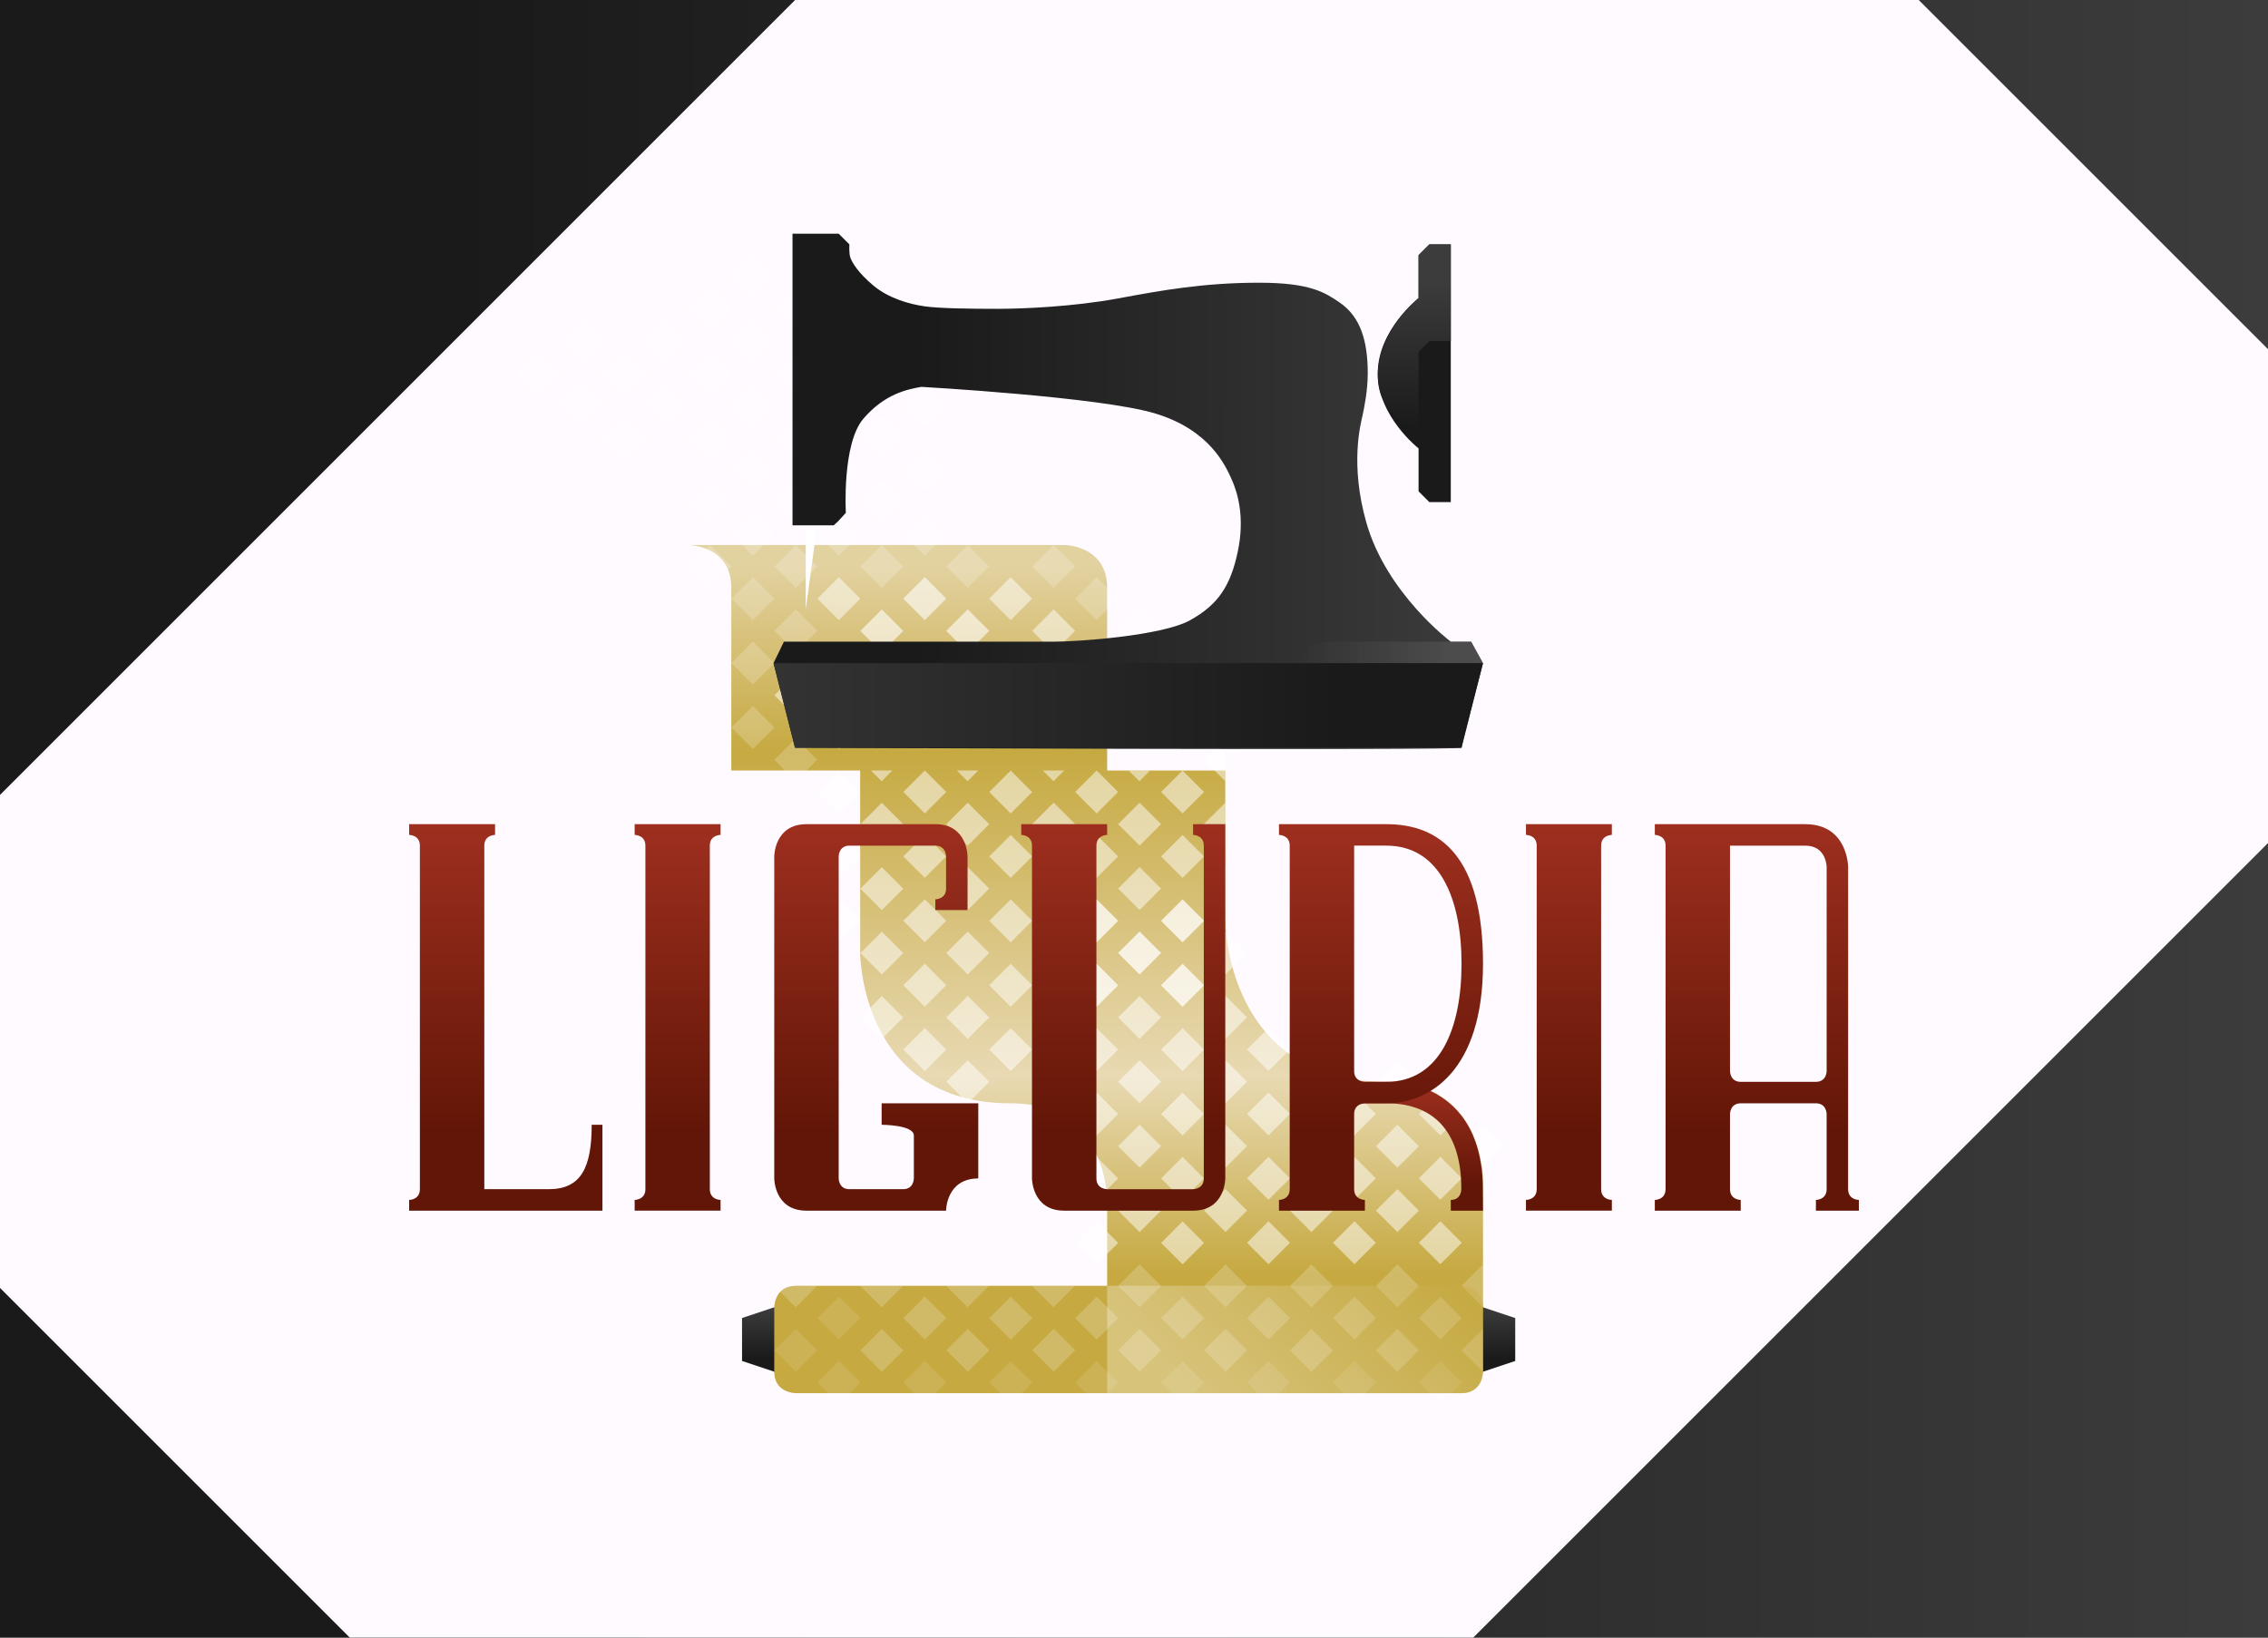 <?xml version="1.0" encoding="utf-8"?>
<!-- Generator: Adobe Illustrator 16.0.0, SVG Export Plug-In . SVG Version: 6.00 Build 0)  -->
<!DOCTYPE svg PUBLIC "-//W3C//DTD SVG 1.1//EN" "http://www.w3.org/Graphics/SVG/1.1/DTD/svg11.dtd">
<svg version="1.1" id="Layer_1" xmlns="http://www.w3.org/2000/svg" xmlns:xlink="http://www.w3.org/1999/xlink" x="0px" y="0px"
	 width="900px" height="650px" viewBox="0 0 900 650" enable-background="new 0 0 900 650" xml:space="preserve">
<rect x="0" y="0" width="900" height="650" fill="#808080" stroke="none"/>
<linearGradient id="SVGID_1_" gradientUnits="userSpaceOnUse" x1="0" y1="325" x2="900" y2="325">
	<stop  offset="0.2" style="stop-color:#1A1A1A"/>
	<stop  offset="1" style="stop-color:#3C3C3C"/>
</linearGradient>
<rect fill="url(#SVGID_1_)" width="900" height="650"/>
<rect x="0" y="0" transform="matrix(-0.707 0.707 -0.707 -0.707 998.008 236.612)" fill="#FFFAFF" width="900.001" height="650"/>
<g>
	<linearGradient id="SVGID_2_" gradientUnits="userSpaceOnUse" x1="430.825" y1="513.969" x2="430.825" y2="224.744">
		<stop  offset="0.03" style="stop-color:#C6A941"/>
		<stop  offset="0.3" style="stop-color:#C6A941;stop-opacity:0.4"/>
		<stop  offset="0.681" style="stop-color:#C6A941;stop-opacity:0.915"/>
		<stop  offset="0.744" style="stop-color:#C6A941"/>
		<stop  offset="0.964" style="stop-color:#C6A941;stop-opacity:0.571"/>
		<stop  offset="1" style="stop-color:#C6A941;stop-opacity:0.5"/>
	</linearGradient>
	<path fill="url(#SVGID_2_)" d="M273.153,216.335c0,0,17.045,0,17.045,17.045s0,72.443,0,72.443h51.137v72.444
		c0,0,0,59.659,59.659,59.659c38.353,0,38.353,38.353,38.353,38.353v68.182h149.148v-76.705c0,0,0-38.353-38.353-38.353
		c-63.921,0-63.921-63.92-63.921-63.92v-59.66h-46.875c0,0,0-55.398,0-72.443s-17.046-17.045-17.046-17.045H273.153z"/>
	<g opacity="0.5">
		
			<rect x="446.104" y="423.378" transform="matrix(-0.707 0.707 -0.707 -0.707 1075.469 413.298)" fill="#FFFFFF" width="12.053" height="12.053"/>
		
			<rect x="446.105" y="397.809" transform="matrix(-0.707 0.707 -0.707 -0.707 1057.39 369.685)" fill="#FFFFFF" width="12.053" height="12.053"/>
		
			<rect x="480.195" y="423.378" transform="matrix(-0.707 0.707 -0.707 -0.707 1133.664 389.19)" fill="#FFFFFF" width="12.053" height="12.053"/>
		
			<rect x="480.195" y="397.809" transform="matrix(-0.707 0.707 -0.707 -0.707 1115.587 345.58)" fill="#FFFFFF" width="12.053" height="12.053"/>
		
			<rect x="463.149" y="410.593" transform="matrix(-0.707 0.707 -0.707 -0.707 1095.528 379.457)" fill="#FFFFFF" width="12.054" height="12.053"/>
		
			<rect x="463.149" y="436.161" transform="matrix(-0.707 0.707 -0.707 -0.707 1113.607 423.105)" fill="#FFFFFF" width="12.054" height="12.053"/>
		
			<rect x="463.149" y="385.024" transform="matrix(-0.707 0.707 -0.707 -0.707 1077.451 335.844)" fill="#FFFFFF" width="12.053" height="12.054"/>
		
			<rect x="497.241" y="436.162" transform="matrix(-0.707 0.707 -0.707 -0.707 1171.803 398.96)" fill="#FFFFFF" width="12.053" height="12.053"/>
		
			<rect x="497.241" y="410.593" transform="matrix(-0.707 0.707 -0.707 -0.707 1153.723 355.313)" fill="#FFFFFF" width="12.053" height="12.053"/>
		
			<rect x="531.332" y="436.162" transform="matrix(-0.707 0.707 -0.707 -0.707 1229.998 374.853)" fill="#FFFFFF" width="12.053" height="12.053"/>
		
			<rect x="565.423" y="436.162" transform="matrix(-0.707 0.707 -0.707 -0.707 1288.194 350.745)" fill="#FFFFFF" width="12.053" height="12.053"/>
		
			<rect x="514.286" y="423.377" transform="matrix(-0.707 0.707 -0.707 -0.707 1191.863 365.122)" fill="#FFFFFF" width="12.054" height="12.053"/>
		
			<rect x="548.376" y="423.377" transform="matrix(-0.707 0.707 -0.707 -0.707 1250.06 341.016)" fill="#FFFFFF" width="12.054" height="12.053"/>
		
			<rect x="514.286" y="448.946" transform="matrix(-0.707 0.707 -0.707 -0.707 1209.943 408.77)" fill="#FFFFFF" width="12.054" height="12.053"/>
		
			<rect x="531.332" y="461.73" transform="matrix(-0.707 0.707 -0.707 -0.707 1248.079 418.5)" fill="#FFFFFF" width="12.053" height="12.053"/>
		
			<rect x="514.286" y="474.514" transform="matrix(-0.707 0.707 -0.707 -0.707 1228.023 452.418)" fill="#FFFFFF" width="12.054" height="12.053"/>
		
			<rect x="548.376" y="474.514" transform="matrix(-0.707 0.707 -0.707 -0.707 1286.219 428.312)" fill="#FFFFFF" width="12.054" height="12.053"/>
		
			<rect x="548.376" y="448.946" transform="matrix(-0.707 0.707 -0.707 -0.707 1268.139 384.664)" fill="#FFFFFF" width="12.054" height="12.053"/>
		
			<rect x="582.469" y="448.946" transform="matrix(-0.707 0.707 -0.707 -0.707 1326.332 360.515)" fill="#FFFFFF" width="12.053" height="12.053"/>
		
			<rect x="531.332" y="487.298" transform="matrix(-0.707 0.707 -0.707 -0.707 1266.16 462.147)" fill="#FFFFFF" width="12.053" height="12.053"/>
		
			<rect x="565.423" y="487.298" transform="matrix(-0.707 0.707 -0.707 -0.707 1324.355 438.039)" fill="#FFFFFF" width="12.053" height="12.053"/>
		
			<rect x="565.423" y="461.73" transform="matrix(-0.707 0.707 -0.707 -0.707 1306.274 394.392)" fill="#FFFFFF" width="12.053" height="12.053"/>
		
			<rect x="463.149" y="487.298" transform="matrix(-0.707 0.707 -0.707 -0.707 1149.766 510.401)" fill="#FFFFFF" width="12.054" height="12.053"/>
		
			<rect x="463.149" y="461.73" transform="matrix(-0.707 0.707 -0.707 -0.707 1131.687 466.753)" fill="#FFFFFF" width="12.054" height="12.053"/>
		
			<rect x="497.241" y="487.298" transform="matrix(-0.707 0.707 -0.707 -0.707 1207.964 486.254)" fill="#FFFFFF" width="12.053" height="12.053"/>
		
			<rect x="497.241" y="461.73" transform="matrix(-0.707 0.707 -0.707 -0.707 1189.884 442.607)" fill="#FFFFFF" width="12.053" height="12.053"/>
		
			<rect x="480.195" y="474.514" transform="matrix(-0.707 0.707 -0.707 -0.707 1169.826 476.484)" fill="#FFFFFF" width="12.053" height="12.053"/>
		
			<rect x="480.195" y="448.946" transform="matrix(-0.707 0.707 -0.707 -0.707 1151.745 432.837)" fill="#FFFFFF" width="12.053" height="12.053"/>
		
			<rect x="446.104" y="474.514" transform="matrix(-0.707 0.707 -0.707 -0.707 1111.63 500.591)" fill="#FFFFFF" width="12.053" height="12.053"/>
		
			<rect x="446.104" y="448.946" transform="matrix(-0.707 0.707 -0.707 -0.707 1093.55 456.945)" fill="#FFFFFF" width="12.053" height="12.053"/>
		
			<rect x="429.058" y="461.73" transform="matrix(-0.707 0.707 -0.707 -0.707 1073.49 490.858)" fill="#FFFFFF" width="12.054" height="12.053"/>
		
			<rect x="429.058" y="487.298" transform="matrix(-0.707 0.707 -0.707 -0.707 1091.57 534.506)" fill="#FFFFFF" width="12.054" height="12.053"/>
		
			<rect x="429.058" y="436.161" transform="matrix(-0.707 0.707 -0.707 -0.707 1055.411 447.211)" fill="#FFFFFF" width="12.054" height="12.053"/>
		
			<rect x="429.058" y="359.456" transform="matrix(-0.707 0.707 -0.707 -0.707 1001.175 316.299)" fill="#FFFFFF" width="12.053" height="12.054"/>
		
			<rect x="463.149" y="359.456" transform="matrix(-0.707 0.707 -0.707 -0.707 1059.373 292.195)" fill="#FFFFFF" width="12.053" height="12.054"/>
		
			<rect x="446.105" y="372.24" transform="matrix(-0.707 0.707 -0.707 -0.707 1039.311 326.038)" fill="#FFFFFF" width="12.053" height="12.053"/>
		
			<rect x="394.967" y="410.593" transform="matrix(-0.707 0.707 -0.707 -0.707 979.134 427.668)" fill="#FFFFFF" width="12.054" height="12.053"/>
		
			<rect x="394.967" y="385.024" transform="matrix(-0.707 0.707 -0.707 -0.707 961.055 384.053)" fill="#FFFFFF" width="12.053" height="12.054"/>
		
			<rect x="377.923" y="397.809" transform="matrix(-0.707 0.707 -0.707 -0.707 940.997 417.897)" fill="#FFFFFF" width="12.053" height="12.053"/>
		
			<rect x="429.058" y="410.593" transform="matrix(-0.707 0.707 -0.707 -0.707 1037.331 403.563)" fill="#FFFFFF" width="12.054" height="12.053"/>
		
			<rect x="429.058" y="385.024" transform="matrix(-0.707 0.707 -0.707 -0.707 1019.253 359.948)" fill="#FFFFFF" width="12.053" height="12.054"/>
		
			<rect x="412.014" y="397.809" transform="matrix(-0.707 0.707 -0.707 -0.707 999.194 393.791)" fill="#FFFFFF" width="12.053" height="12.053"/>
		
			<rect x="412.013" y="423.378" transform="matrix(-0.707 0.707 -0.707 -0.707 1017.274 437.405)" fill="#FFFFFF" width="12.053" height="12.053"/>
		
			<rect x="412.014" y="372.24" transform="matrix(-0.707 0.707 -0.707 -0.707 981.114 350.143)" fill="#FFFFFF" width="12.053" height="12.053"/>
		
			<rect x="394.967" y="359.456" transform="matrix(-0.707 0.707 -0.707 -0.707 942.977 340.404)" fill="#FFFFFF" width="12.053" height="12.054"/>
		
			<rect x="377.923" y="372.24" transform="matrix(-0.707 0.707 -0.707 -0.707 922.918 374.249)" fill="#FFFFFF" width="12.053" height="12.053"/>
		
			<rect x="480.195" y="372.24" transform="matrix(-0.707 0.707 -0.707 -0.707 1097.508 301.932)" fill="#FFFFFF" width="12.053" height="12.053"/>
		<polygon fill="#FFFFFF" points="486.222,361.222 486.222,344.176 477.699,352.699 		"/>
	</g>
	<g opacity="0.5">
		
			<rect x="343.831" y="321.104" transform="matrix(-0.707 0.707 -0.707 -0.707 828.561 311.088)" fill="#FFFFFF" width="12.053" height="12.054"/>
		
			<rect x="377.923" y="321.104" transform="matrix(-0.707 0.707 -0.707 -0.707 886.759 286.954)" fill="#FFFFFF" width="12.053" height="12.053"/>
		
			<rect x="360.877" y="308.32" transform="matrix(-0.707 0.707 -0.707 -0.707 848.62 277.183)" fill="#FFFFFF" width="12.053" height="12.053"/>
		
			<rect x="360.877" y="333.888" transform="matrix(-0.707 0.707 -0.707 -0.707 866.699 320.831)" fill="#FFFFFF" width="12.053" height="12.053"/>
		
			<rect x="360.877" y="282.752" transform="matrix(-0.707 0.707 -0.707 -0.707 830.54 233.535)" fill="#FFFFFF" width="12.053" height="12.053"/>
		
			<rect x="394.967" y="333.888" transform="matrix(-0.707 0.707 -0.707 -0.707 924.898 296.755)" fill="#FFFFFF" width="12.053" height="12.054"/>
		
			<rect x="394.967" y="308.32" transform="matrix(-0.707 0.707 -0.707 -0.707 906.82 253.106)" fill="#FFFFFF" width="12.053" height="12.054"/>
		
			<rect x="429.058" y="308.32" transform="matrix(-0.707 0.707 -0.707 -0.707 965.018 229.002)" fill="#FFFFFF" width="12.053" height="12.054"/>
		
			<rect x="429.058" y="333.888" transform="matrix(-0.707 0.707 -0.707 -0.707 983.096 272.65)" fill="#FFFFFF" width="12.053" height="12.054"/>
		
			<rect x="463.149" y="308.32" transform="matrix(-0.707 0.707 -0.707 -0.707 1023.216 204.897)" fill="#FFFFFF" width="12.053" height="12.054"/>
		
			<rect x="463.149" y="333.888" transform="matrix(-0.707 0.707 -0.707 -0.707 1041.294 248.546)" fill="#FFFFFF" width="12.053" height="12.054"/>
		
			<rect x="446.105" y="321.104" transform="matrix(-0.707 0.707 -0.707 -0.707 1003.152 238.742)" fill="#FFFFFF" width="12.053" height="12.053"/>
		<polygon fill="#FFFFFF" points="486.222,335.653 486.222,318.608 477.699,327.131 		"/>
		
			<rect x="412.014" y="321.104" transform="matrix(-0.707 0.707 -0.707 -0.707 944.955 262.848)" fill="#FFFFFF" width="12.053" height="12.053"/>
		
			<rect x="412.014" y="346.672" transform="matrix(-0.707 0.707 -0.707 -0.707 963.035 306.495)" fill="#FFFFFF" width="12.053" height="12.053"/>
		
			<rect x="429.058" y="359.456" transform="matrix(-0.707 0.707 -0.707 -0.707 1001.175 316.299)" fill="#FFFFFF" width="12.053" height="12.054"/>
		
			<rect x="446.105" y="372.24" transform="matrix(-0.707 0.707 -0.707 -0.707 1039.311 326.038)" fill="#FFFFFF" width="12.053" height="12.053"/>
		
			<rect x="429.058" y="385.024" transform="matrix(-0.707 0.707 -0.707 -0.707 1019.253 359.948)" fill="#FFFFFF" width="12.053" height="12.054"/>
		
			<rect x="463.149" y="385.024" transform="matrix(-0.707 0.707 -0.707 -0.707 1077.451 335.844)" fill="#FFFFFF" width="12.053" height="12.054"/>
		
			<rect x="463.149" y="359.456" transform="matrix(-0.707 0.707 -0.707 -0.707 1059.373 292.195)" fill="#FFFFFF" width="12.053" height="12.054"/>
		<polygon fill="#FFFFFF" points="486.222,310.085 486.222,293.04 477.699,301.562 		"/>
		
			<rect x="446.105" y="346.672" transform="matrix(-0.707 0.707 -0.707 -0.707 1021.231 282.39)" fill="#FFFFFF" width="12.053" height="12.053"/>
		
			<rect x="360.877" y="385.025" transform="matrix(-0.707 0.707 -0.707 -0.707 902.858 408.127)" fill="#FFFFFF" width="12.053" height="12.053"/>
		
			<rect x="360.877" y="410.593" transform="matrix(-0.707 0.707 -0.707 -0.707 920.94 451.743)" fill="#FFFFFF" width="12.053" height="12.053"/>
		
			<rect x="360.877" y="359.456" transform="matrix(-0.707 0.707 -0.707 -0.707 884.779 364.478)" fill="#FFFFFF" width="12.053" height="12.053"/>
		
			<rect x="377.923" y="423.378" transform="matrix(-0.707 0.707 -0.707 -0.707 959.078 461.512)" fill="#FFFFFF" width="12.053" height="12.053"/>
		
			<rect x="343.831" y="397.808" transform="matrix(-0.707 0.707 -0.707 -0.707 882.797 442.034)" fill="#FFFFFF" width="12.053" height="12.054"/>
		
			<rect x="377.923" y="346.672" transform="matrix(-0.707 0.707 -0.707 -0.707 904.838 330.601)" fill="#FFFFFF" width="12.053" height="12.053"/>
		
			<rect x="343.831" y="372.24" transform="matrix(-0.707 0.707 -0.707 -0.707 864.718 398.385)" fill="#FFFFFF" width="12.053" height="12.054"/>
		
			<rect x="343.831" y="346.672" transform="matrix(-0.707 0.707 -0.707 -0.707 846.639 354.736)" fill="#FFFFFF" width="12.053" height="12.054"/>
		
			<rect x="326.786" y="359.456" transform="matrix(-0.707 0.707 -0.707 -0.707 826.582 388.584)" fill="#FFFFFF" width="12.053" height="12.053"/>
		
			<rect x="326.786" y="333.888" transform="matrix(-0.707 0.707 -0.707 -0.707 808.502 344.937)" fill="#FFFFFF" width="12.053" height="12.053"/>
		
			<rect x="326.786" y="257.184" transform="matrix(-0.707 0.707 -0.707 -0.707 754.263 213.982)" fill="#FFFFFF" width="12.053" height="12.053"/>
		
			<rect x="326.786" y="231.616" transform="matrix(-0.707 0.707 -0.707 -0.707 736.183 170.334)" fill="#FFFFFF" width="12.053" height="12.053"/>
		
			<rect x="360.877" y="257.184" transform="matrix(-0.707 0.707 -0.707 -0.707 812.459 189.875)" fill="#FFFFFF" width="12.053" height="12.053"/>
		
			<rect x="360.877" y="231.616" transform="matrix(-0.707 0.707 -0.707 -0.707 794.379 146.228)" fill="#FFFFFF" width="12.053" height="12.053"/>
		
			<rect x="343.831" y="244.399" transform="matrix(-0.707 0.707 -0.707 -0.707 774.324 180.13)" fill="#FFFFFF" width="12.054" height="12.053"/>
		
			<rect x="343.831" y="269.967" transform="matrix(-0.707 0.707 -0.707 -0.707 792.403 223.778)" fill="#FFFFFF" width="12.054" height="12.054"/>
		
			<rect x="326.786" y="308.32" transform="matrix(-0.707 0.707 -0.707 -0.707 790.423 301.289)" fill="#FFFFFF" width="12.053" height="12.053"/>
		
			<rect x="326.786" y="282.752" transform="matrix(-0.707 0.707 -0.707 -0.707 772.343 257.641)" fill="#FFFFFF" width="12.053" height="12.053"/>
		
			<rect x="309.74" y="269.968" transform="matrix(-0.707 0.707 -0.707 -0.707 734.204 247.859)" fill="#FFFFFF" width="12.053" height="12.053"/>
		
			<rect x="377.923" y="269.968" transform="matrix(-0.707 0.707 -0.707 -0.707 850.597 199.645)" fill="#FFFFFF" width="12.053" height="12.053"/>
		
			<rect x="377.923" y="244.4" transform="matrix(-0.707 0.707 -0.707 -0.707 832.518 155.998)" fill="#FFFFFF" width="12.053" height="12.053"/>
		
			<rect x="412.014" y="269.968" transform="matrix(-0.707 0.707 -0.707 -0.707 908.793 175.538)" fill="#FFFFFF" width="12.053" height="12.053"/>
		
			<rect x="412.014" y="244.4" transform="matrix(-0.707 0.707 -0.707 -0.707 890.713 131.892)" fill="#FFFFFF" width="12.053" height="12.053"/>
		
			<rect x="394.967" y="231.615" transform="matrix(-0.707 0.707 -0.707 -0.707 852.581 122.147)" fill="#FFFFFF" width="12.054" height="12.053"/>
		
			<rect x="394.967" y="257.184" transform="matrix(-0.707 0.707 -0.707 -0.707 870.66 165.796)" fill="#FFFFFF" width="12.054" height="12.053"/>
		
			<rect x="394.967" y="282.751" transform="matrix(-0.707 0.707 -0.707 -0.707 888.741 209.457)" fill="#FFFFFF" width="12.053" height="12.054"/>
		<polygon fill="#FFFFFF" points="418.04,310.085 422.301,305.824 413.778,305.824 		"/>
		<polygon fill="#FFFFFF" points="452.131,310.085 456.392,305.824 447.869,305.824 		"/>
		<polygon fill="#FFFFFF" points="383.949,310.085 388.21,305.824 379.688,305.824 		"/>
		<polygon fill="#FFFFFF" points="349.857,310.085 354.119,305.824 345.597,305.824 		"/>
	</g>
	<g opacity="0.2">
		
			<rect x="292.695" y="180.479" transform="matrix(-0.707 0.707 -0.707 -0.707 641.829 107.156)" fill="#FFFFFF" width="12.053" height="12.053"/>
		
			<rect x="292.695" y="206.047" transform="matrix(-0.707 0.707 -0.707 -0.707 659.907 150.794)" fill="#FFFFFF" width="12.053" height="12.053"/>
		
			<rect x="292.695" y="154.91" transform="matrix(-0.707 0.707 -0.707 -0.707 623.749 63.508)" fill="#FFFFFF" width="12.053" height="12.053"/>
		
			<rect x="275.65" y="167.694" transform="matrix(-0.707 0.707 -0.707 -0.707 603.69 97.385)" fill="#FFFFFF" width="12.053" height="12.053"/>
		
			<rect x="275.649" y="193.263" transform="matrix(-0.707 0.707 -0.707 -0.707 621.768 141.024)" fill="#FFFFFF" width="12.053" height="12.053"/>
		
			<rect x="343.831" y="193.263" transform="matrix(-0.707 0.707 -0.707 -0.707 738.166 92.833)" fill="#FFFFFF" width="12.054" height="12.053"/>
		
			<rect x="275.649" y="142.126" transform="matrix(-0.707 0.707 -0.707 -0.707 585.608 53.729)" fill="#FFFFFF" width="12.053" height="12.053"/>
		
			<rect x="258.603" y="154.91" transform="matrix(-0.707 0.707 -0.707 -0.707 565.555 87.632)" fill="#FFFFFF" width="12.053" height="12.054"/>
		
			<rect x="309.74" y="193.263" transform="matrix(-0.707 0.707 -0.707 -0.707 679.964 116.917)" fill="#FFFFFF" width="12.053" height="12.053"/>
		
			<rect x="309.74" y="167.694" transform="matrix(-0.707 0.707 -0.707 -0.707 661.887 73.279)" fill="#FFFFFF" width="12.053" height="12.053"/>
		
			<rect x="343.831" y="167.694" transform="matrix(-0.707 0.707 -0.707 -0.707 720.09 49.195)" fill="#FFFFFF" width="12.053" height="12.054"/>
		
			<rect x="360.877" y="154.91" transform="matrix(-0.707 0.707 -0.707 -0.707 740.143 15.296)" fill="#FFFFFF" width="12.053" height="12.053"/>
		
			<rect x="360.877" y="180.479" transform="matrix(-0.707 0.707 -0.707 -0.707 758.222 58.944)" fill="#FFFFFF" width="12.053" height="12.053"/>
		
			<rect x="360.877" y="206.047" transform="matrix(-0.707 0.707 -0.707 -0.707 776.299 102.581)" fill="#FFFFFF" width="12.053" height="12.053"/>
		
			<rect x="412.014" y="218.831" transform="matrix(-0.707 0.707 -0.707 -0.707 872.633 88.244)" fill="#FFFFFF" width="12.053" height="12.053"/>
		
			<rect x="429.058" y="231.615" transform="matrix(-0.707 0.707 -0.707 -0.707 910.779 98.042)" fill="#FFFFFF" width="12.054" height="12.053"/>
		
			<rect x="446.104" y="244.4" transform="matrix(-0.707 0.707 -0.707 -0.707 948.909 107.785)" fill="#FFFFFF" width="12.053" height="12.053"/>
		
			<rect x="326.786" y="180.479" transform="matrix(-0.707 0.707 -0.707 -0.707 700.025 83.05)" fill="#FFFFFF" width="12.053" height="12.053"/>
		
			<rect x="326.786" y="206.047" transform="matrix(-0.707 0.707 -0.707 -0.707 718.103 126.687)" fill="#FFFFFF" width="12.053" height="12.053"/>
		
			<rect x="360.877" y="231.616" transform="matrix(-0.707 0.707 -0.707 -0.707 794.379 146.228)" fill="#FFFFFF" width="12.053" height="12.053"/>
		
			<rect x="343.831" y="244.399" transform="matrix(-0.707 0.707 -0.707 -0.707 774.324 180.13)" fill="#FFFFFF" width="12.054" height="12.053"/>
		
			<rect x="309.74" y="244.4" transform="matrix(-0.707 0.707 -0.707 -0.707 716.124 204.212)" fill="#FFFFFF" width="12.053" height="12.053"/>
		
			<rect x="377.923" y="244.4" transform="matrix(-0.707 0.707 -0.707 -0.707 832.518 155.998)" fill="#FFFFFF" width="12.053" height="12.053"/>
		
			<rect x="377.923" y="218.831" transform="matrix(-0.707 0.707 -0.707 -0.707 814.438 112.351)" fill="#FFFFFF" width="12.053" height="12.053"/>
		
			<rect x="326.786" y="154.91" transform="matrix(-0.707 0.707 -0.707 -0.707 681.946 39.402)" fill="#FFFFFF" width="12.053" height="12.053"/>
		
			<rect x="292.695" y="282.752" transform="matrix(-0.707 0.707 -0.707 -0.707 714.147 281.747)" fill="#FFFFFF" width="12.053" height="12.053"/>
		
			<rect x="275.649" y="218.831" transform="matrix(-0.707 0.707 -0.707 -0.707 639.848 184.671)" fill="#FFFFFF" width="12.053" height="12.053"/>
		
			<rect x="309.74" y="218.831" transform="matrix(-0.707 0.707 -0.707 -0.707 698.044 160.564)" fill="#FFFFFF" width="12.053" height="12.053"/>
		
			<rect x="343.831" y="218.831" transform="matrix(-0.707 0.707 -0.707 -0.707 756.245 136.481)" fill="#FFFFFF" width="12.054" height="12.053"/>
		
			<rect x="292.695" y="231.616" transform="matrix(-0.707 0.707 -0.707 -0.707 677.987 194.441)" fill="#FFFFFF" width="12.053" height="12.053"/>
		
			<rect x="292.695" y="257.184" transform="matrix(-0.707 0.707 -0.707 -0.707 696.067 238.088)" fill="#FFFFFF" width="12.053" height="12.053"/>
		
			<rect x="258.603" y="129.342" transform="matrix(-0.707 0.707 -0.707 -0.707 547.474 43.975)" fill="#FFFFFF" width="12.054" height="12.054"/>
		
			<rect x="224.513" y="129.342" transform="matrix(-0.707 0.707 -0.707 -0.707 489.273 68.066)" fill="#FFFFFF" width="12.053" height="12.053"/>
		
			<rect x="275.649" y="116.558" transform="matrix(-0.707 0.707 -0.707 -0.707 567.528 10.082)" fill="#FFFFFF" width="12.053" height="12.053"/>
		
			<rect x="292.695" y="103.774" transform="matrix(-0.707 0.707 -0.707 -0.707 587.587 -23.795)" fill="#FFFFFF" width="12.053" height="12.053"/>
		
			<rect x="241.559" y="167.694" transform="matrix(-0.707 0.707 -0.707 -0.707 545.493 121.491)" fill="#FFFFFF" width="12.053" height="12.053"/>
		
			<rect x="241.559" y="142.126" transform="matrix(-0.707 0.707 -0.707 -0.707 527.412 77.836)" fill="#FFFFFF" width="12.053" height="12.053"/>
		
			<rect x="207.468" y="142.126" transform="matrix(-0.707 0.707 -0.707 -0.707 469.216 101.942)" fill="#FFFFFF" width="12.053" height="12.053"/>
		
			<rect x="224.513" y="154.91" transform="matrix(-0.707 0.707 -0.707 -0.707 507.354 111.721)" fill="#FFFFFF" width="12.053" height="12.053"/>
		
			<rect x="292.695" y="129.342" transform="matrix(-0.707 0.707 -0.707 -0.707 605.667 19.852)" fill="#FFFFFF" width="12.053" height="12.053"/>
		
			<rect x="326.786" y="129.342" transform="matrix(-0.707 0.707 -0.707 -0.707 663.862 -4.255)" fill="#FFFFFF" width="12.053" height="12.053"/>
		
			<rect x="309.74" y="116.558" transform="matrix(-0.707 0.707 -0.707 -0.707 625.724 -14.025)" fill="#FFFFFF" width="12.053" height="12.053"/>
		
			<rect x="309.74" y="142.126" transform="matrix(-0.707 0.707 -0.707 -0.707 643.804 29.623)" fill="#FFFFFF" width="12.053" height="12.053"/>
		<polygon fill="#FFFFFF" points="320.028,305.824 324.289,301.562 315.767,293.04 307.244,301.562 311.506,305.824 		"/>
	</g>
	<linearGradient id="SVGID_3_" gradientUnits="userSpaceOnUse" x1="447.87" y1="544.461" x2="447.87" y2="518.893">
		<stop  offset="0.2" style="stop-color:#1A1A1A"/>
		<stop  offset="1" style="stop-color:#3C3C3C"/>
	</linearGradient>
	<polygon fill="url(#SVGID_3_)" points="588.495,518.893 307.244,518.893 294.46,523.154 294.46,540.199 307.244,544.461 
		588.495,544.461 601.279,540.199 601.279,531.677 601.279,523.154 	"/>
	<path fill="#C6A941" d="M579.972,552.983c-8.522,0-264.205,0-264.205,0s-8.522,0-8.522-8.522s0-25.568,0-25.568
		s0-8.522,8.522-8.522c7.391,0,255.683,0,264.205,0c8.523,0,8.523,8.522,8.523,8.522v25.568
		C588.495,544.461,588.495,552.983,579.972,552.983z"/>
	<g opacity="0.2">
		
			<rect x="565.423" y="542.696" transform="matrix(-0.707 0.707 -0.707 -0.707 1363.53 532.652)" opacity="0.5" fill="#FFFFFF" width="12.053" height="12.053"/>
		<polygon fill="#FFFFFF" points="588.495,544.461 588.495,527.415 579.972,535.938 		"/>
		
			<rect x="548.377" y="504.343" transform="matrix(-0.707 0.707 -0.707 -0.707 1307.314 479.277)" fill="#FFFFFF" width="12.053" height="12.053"/>
		
			<rect x="514.286" y="504.343" transform="matrix(-0.707 0.707 -0.707 -0.707 1249.116 503.382)" fill="#FFFFFF" width="12.053" height="12.053"/>
		<polygon fill="#FFFFFF" points="588.495,518.893 588.495,501.848 579.972,510.37 		"/>
		
			<rect x="565.423" y="517.127" transform="matrix(-0.707 0.707 -0.707 -0.707 1345.45 489.004)" fill="#FFFFFF" width="12.053" height="12.053"/>
		
			<rect x="514.286" y="529.911" transform="matrix(-0.707 0.707 -0.707 -0.707 1267.194 547.03)" fill="#FFFFFF" width="12.053" height="12.054"/>
		
			<rect x="548.377" y="529.911" transform="matrix(-0.707 0.707 -0.707 -0.707 1325.392 522.925)" fill="#FFFFFF" width="12.053" height="12.054"/>
		
			<rect x="531.332" y="542.696" transform="matrix(-0.707 0.707 -0.707 -0.707 1305.333 556.758)" opacity="0.5" fill="#FFFFFF" width="12.053" height="12.053"/>
		
			<rect x="497.241" y="542.696" transform="matrix(-0.707 0.707 -0.707 -0.707 1247.137 580.863)" opacity="0.5" fill="#FFFFFF" width="12.053" height="12.053"/>
		
			<rect x="531.332" y="517.127" transform="matrix(-0.707 0.707 -0.707 -0.707 1287.254 513.11)" fill="#FFFFFF" width="12.053" height="12.053"/>
		
			<rect x="497.241" y="517.127" transform="matrix(-0.707 0.707 -0.707 -0.707 1229.057 537.216)" fill="#FFFFFF" width="12.053" height="12.053"/>
		
			<rect x="360.877" y="542.696" transform="matrix(-0.707 0.707 -0.707 -0.707 1014.348 677.288)" opacity="0.5" fill="#FFFFFF" width="12.053" height="12.053"/>
		
			<rect x="394.967" y="542.695" transform="matrix(-0.707 0.707 -0.707 -0.707 1072.539 653.22)" opacity="0.5" fill="#FFFFFF" width="12.053" height="12.054"/>
		
			<rect x="377.923" y="529.911" transform="matrix(-0.707 0.707 -0.707 -0.707 1034.408 643.41)" fill="#FFFFFF" width="12.053" height="12.053"/>
		
			<rect x="463.149" y="542.695" transform="matrix(-0.707 0.707 -0.707 -0.707 1188.935 605.011)" opacity="0.5" fill="#FFFFFF" width="12.053" height="12.054"/>
		
			<rect x="429.058" y="542.695" transform="matrix(-0.707 0.707 -0.707 -0.707 1130.737 629.116)" opacity="0.5" fill="#FFFFFF" width="12.053" height="12.054"/>
		<polygon fill="#FFFFFF" points="349.857,518.893 358.381,510.37 341.335,510.37 		"/>
		<polygon fill="#FFFFFF" points="315.767,518.893 324.289,510.37 307.244,510.37 		"/>
		<polygon fill="#FFFFFF" points="383.949,518.893 392.472,510.37 375.426,510.37 		"/>
		
			<rect x="360.877" y="517.127" transform="matrix(-0.707 0.707 -0.707 -0.707 996.269 633.64)" fill="#FFFFFF" width="12.053" height="12.053"/>
		
			<rect x="309.74" y="529.911" transform="matrix(-0.707 0.707 -0.707 -0.707 918.013 691.623)" opacity="0.5" fill="#FFFFFF" width="12.053" height="12.053"/>
		
			<rect x="343.831" y="529.911" transform="matrix(-0.707 0.707 -0.707 -0.707 976.202 667.553)" fill="#FFFFFF" width="12.053" height="12.054"/>
		
			<rect x="326.786" y="542.696" transform="matrix(-0.707 0.707 -0.707 -0.707 956.152 701.393)" opacity="0.5" fill="#FFFFFF" width="12.053" height="12.053"/>
		
			<rect x="326.786" y="517.127" transform="matrix(-0.707 0.707 -0.707 -0.707 938.072 657.745)" opacity="0.5" fill="#FFFFFF" width="12.053" height="12.053"/>
		
			<rect x="394.967" y="517.127" transform="matrix(-0.707 0.707 -0.707 -0.707 1054.46 609.571)" fill="#FFFFFF" width="12.053" height="12.054"/>
		
			<rect x="429.058" y="517.127" transform="matrix(-0.707 0.707 -0.707 -0.707 1112.658 585.467)" fill="#FFFFFF" width="12.053" height="12.054"/>
		
			<rect x="463.149" y="517.127" transform="matrix(-0.707 0.707 -0.707 -0.707 1170.857 561.362)" fill="#FFFFFF" width="12.053" height="12.054"/>
		<polygon fill="#FFFFFF" points="418.04,518.893 426.562,510.37 409.518,510.37 		"/>
		
			<rect x="446.105" y="504.344" transform="matrix(-0.707 0.707 -0.707 -0.707 1132.722 551.552)" fill="#FFFFFF" width="12.053" height="12.053"/>
		
			<rect x="480.195" y="504.344" transform="matrix(-0.707 0.707 -0.707 -0.707 1190.918 527.446)" fill="#FFFFFF" width="12.053" height="12.053"/>
		
			<rect x="412.014" y="529.911" transform="matrix(-0.707 0.707 -0.707 -0.707 1092.604 619.304)" fill="#FFFFFF" width="12.053" height="12.053"/>
		
			<rect x="446.105" y="529.911" transform="matrix(-0.707 0.707 -0.707 -0.707 1150.801 595.199)" fill="#FFFFFF" width="12.053" height="12.053"/>
		
			<rect x="480.195" y="529.911" transform="matrix(-0.707 0.707 -0.707 -0.707 1208.998 571.093)" fill="#FFFFFF" width="12.053" height="12.053"/>
	</g>
	<linearGradient id="SVGID_4_" gradientUnits="userSpaceOnUse" x1="464.797" y1="578.434" x2="558.31" y2="484.92">
		<stop  offset="0.2" style="stop-color:#FFFFFF"/>
		<stop  offset="1" style="stop-color:#C6A941"/>
	</linearGradient>
	<path opacity="0.3" fill="url(#SVGID_4_)" d="M439.347,510.37h140.625c0,0,8.523,0,8.523,8.522s0,17.046,0,25.568
		s-8.523,8.522-8.523,8.522H439.347V510.37z"/>
	<path fill="#1A1A1A" d="M575.711,97.016v25.568v51.137v25.568h-8.523l-4.261-4.261v-17.045c0,0-16.191-12.641-16.191-29.83
		c0-17.189,16.191-29.83,16.191-29.83v-17.045l4.261-4.262H575.711z"/>
	<linearGradient id="SVGID_5_" gradientUnits="userSpaceOnUse" x1="561.223" y1="97.016" x2="561.223" y2="170.312">
		<stop  offset="0.2" style="stop-color:#3C3C3C"/>
		<stop  offset="1" style="stop-color:#1A1A1A"/>
	</linearGradient>
	<path fill="url(#SVGID_5_)" d="M575.711,135.369V109.8V97.016h-8.523l-4.261,4.262v17.045c0,0-16.191,13.493-16.191,30.682
		c0,17.189,16.191,21.307,16.191,21.307V139.63l4.261-4.261H575.711z"/>
	<linearGradient id="SVGID_6_" gradientUnits="userSpaceOnUse" x1="306.959" y1="195.028" x2="588.495" y2="195.028">
		<stop  offset="0.2" style="stop-color:#1A1A1A"/>
		<stop  offset="1" style="stop-color:#3C3C3C"/>
	</linearGradient>
	<path fill="url(#SVGID_6_)" d="M314.487,92.755v115.768h16.335l1.704-1.563l3.126-3.409c0,0-1.562-27.415,6.96-37.357
		c8.523-9.944,17.472-11.649,23.013-12.643c0,0,70.737,3.977,92.613,10.512c21.876,6.534,28.128,20.881,30.542,26.277
		c2.413,5.397,5.253,15.058,2.413,28.551c-2.839,13.493-7.668,21.024-18.891,27.273c-11.224,6.249-44.733,8.523-53.977,8.523
		c-8.809,0-107.248,0-107.248,0l-4.119,8.522l8.522,33.585c0,0,264.49,1.139,264.49,0c0-1.135,8.523-33.585,8.523-33.585
		l-4.689-8.522h-8.095c0,0-25.502-19.063-33.522-47.302c-6.535-23.011-2.271-38.921-1.561-42.188
		c0.709-3.266,2.13-10.08,2.13-17.045c0-12.784-2.843-22.442-11.224-28.125c-5.587-3.787-11.35-7.812-31.815-7.812
		c-22.02,0-38.496,2.983-56.109,6.25c-17.612,3.266-37.642,4.118-47.868,4.118c-10.228,0-22.872-0.143-28.838-0.996
		c-5.966-0.852-14.204-3.123-20.312-8.236c-6.108-5.113-8.381-9.092-9.091-10.939c-0.71-1.845-0.427-5.397-0.427-5.397l-4.261-4.261
		H314.487z"/>
	<polygon fill="#FFFFFF" points="319.742,210.369 324.004,210.369 319.742,241.903 	"/>
	<linearGradient id="SVGID_7_" gradientUnits="userSpaceOnUse" x1="588.495" y1="258.949" x2="516.052" y2="258.949">
		<stop  offset="0.2" style="stop-color:#666666"/>
		<stop  offset="1" style="stop-color:#333333"/>
	</linearGradient>
	<path opacity="0.4" fill="url(#SVGID_7_)" d="M588.495,263.21h-72.443c0,0,0-8.522,12.784-8.522c8.522,0,54.97,0,54.97,0
		L588.495,263.21z"/>
	<linearGradient id="SVGID_8_" gradientUnits="userSpaceOnUse" x1="588.495" y1="280.002" x2="306.959" y2="280.002">
		<stop  offset="0.2" style="stop-color:#1A1A1A"/>
		<stop  offset="1" style="stop-color:#333333"/>
	</linearGradient>
	<polygon fill="url(#SVGID_8_)" points="579.972,296.795 315.481,296.795 306.959,263.21 588.495,263.21 	"/>
	<g>
		<linearGradient id="SVGID_9_" gradientUnits="userSpaceOnUse" x1="560.796" y1="480.54" x2="560.796" y2="429.403">
			<stop  offset="0.2" style="stop-color:#621607"/>
			<stop  offset="1" style="stop-color:#9E2F1F"/>
		</linearGradient>
		<path fill="url(#SVGID_9_)" d="M537.358,437.927c0,0,4.261,0,12.784,0c20.109,0,29.829,12.784,29.744,34.091
			c0,0,0.085,4.262-4.176,4.262c0,4.261,0,4.261,0,4.261h12.784l-0.063-8.522c0.063-29.83-17.712-42.614-38.289-42.614
			c-8.523,0-17.046,0-17.046,0v8.523H537.358z"/>
		<g>
			<linearGradient id="SVGID_10_" gradientUnits="userSpaceOnUse" x1="200.709" y1="480.54" x2="200.709" y2="327.131">
				<stop  offset="0.2" style="stop-color:#621607"/>
				<stop  offset="1" style="stop-color:#9E2F1F"/>
			</linearGradient>
			<path fill="url(#SVGID_10_)" d="M217.755,472.018c-12.784,0-25.568,0-25.568,0v-17.046c0,0,0-115.059,0-119.318
				c0-4.262,4.262-4.262,4.262-4.262v-4.261h-34.091v4.261c0,0,4.261,0,4.261,4.262s0,132.554,0,136.364
				c0,4.262-4.261,4.262-4.261,4.262v4.261h72.443h4.261v-29.829v-4.262c0,0,0,0-4.261,0
				C234.801,463.495,230.539,472.018,217.755,472.018z"/>
			<linearGradient id="SVGID_11_" gradientUnits="userSpaceOnUse" x1="268.892" y1="480.54" x2="268.892" y2="327.131">
				<stop  offset="0.2" style="stop-color:#621607"/>
				<stop  offset="1" style="stop-color:#9E2F1F"/>
			</linearGradient>
			<path fill="url(#SVGID_11_)" d="M285.938,480.54h-34.092v-4.261c0,0,4.262,0,4.262-4.262c0-3.811,0-132.103,0-136.364
				s-4.262-4.262-4.262-4.262v-4.261h34.092v4.261c0,0-4.262,0-4.262,4.262s0,132.554,0,136.364c0,4.262,4.262,4.262,4.262,4.262
				V480.54z"/>
			<linearGradient id="SVGID_12_" gradientUnits="userSpaceOnUse" x1="622.586" y1="480.54" x2="622.586" y2="327.131">
				<stop  offset="0.2" style="stop-color:#621607"/>
				<stop  offset="1" style="stop-color:#9E2F1F"/>
			</linearGradient>
			<path fill="url(#SVGID_12_)" d="M639.631,480.54H605.54v-4.261c0,0,4.262,0,4.262-4.262c0-9.335,0-126.836,0-136.364
				c0-4.262-4.262-4.262-4.262-4.262v-4.261h34.091v4.261c0,0-4.261,0-4.261,4.262c0,9.528,0,127.029,0,136.364
				c0,4.262,4.261,4.262,4.261,4.262V480.54z"/>
			<linearGradient id="SVGID_13_" gradientUnits="userSpaceOnUse" x1="347.727" y1="480.54" x2="347.727" y2="327.131">
				<stop  offset="0.2" style="stop-color:#621607"/>
				<stop  offset="1" style="stop-color:#9E2F1F"/>
			</linearGradient>
			<path fill="url(#SVGID_13_)" d="M349.857,437.927v8.522c0,0,12.784,0,12.784,4.262c0,4.261,0,17.045,0,17.045
				s0,4.262-4.261,4.262c-4.262,0-17.046,0-21.308,0c-4.261,0-4.261-4.262-4.261-4.262V339.915c0,0,0-4.262,4.261-4.262
				c4.262,0,29.83,0,34.092,0c4.261,0,4.261,4.262,4.261,4.262s0,8.522,0,12.784c0,4.261-4.261,4.261-4.261,4.261v4.262h12.784
				c0,0,0-4.262,0-8.522c0-4.262,0-12.784,0-12.784s0-12.784-12.784-12.784s-38.353,0-51.137,0s-12.784,12.784-12.784,12.784
				v127.841c0,0,0,12.784,12.784,12.784s55.397,0,55.397,0s0-12.784,12.784-12.784v-4.261c0,0,0-9.731,0-12.784
				c0-4.262,0-4.262,0-4.262v-8.522H349.857z"/>
			<linearGradient id="SVGID_14_" gradientUnits="userSpaceOnUse" x1="445.739" y1="480.54" x2="445.739" y2="327.131">
				<stop  offset="0.2" style="stop-color:#621607"/>
				<stop  offset="1" style="stop-color:#9E2F1F"/>
			</linearGradient>
			<path fill="url(#SVGID_14_)" d="M473.438,331.392c0,0,4.262,0,4.262,4.262s0,128.299,0,132.103c0,4.262-4.262,4.262-4.262,4.262
				h-34.091c0,0-4.262,0-4.262-4.262c0-3.804,0-127.841,0-132.103s4.262-4.262,4.262-4.262v-4.261h-34.091v4.261
				c0,0,4.262-0.001,4.262,4.262c0,4.262,0,132.103,0,132.103s0,12.784,12.783,12.784c12.784,0,38.353,0,51.137,0
				s12.784-12.784,12.784-12.784s0-127.843,0-132.103c0-4.262,0-4.262,0-4.262v-4.261h-12.784V331.392z"/>
			<linearGradient id="SVGID_15_" gradientUnits="userSpaceOnUse" x1="548.012" y1="480.54" x2="548.012" y2="327.131">
				<stop  offset="0.2" style="stop-color:#621607"/>
				<stop  offset="1" style="stop-color:#9E2F1F"/>
			</linearGradient>
			<path fill="url(#SVGID_15_)" d="M588.495,382.528c0-42.613-17.046-55.397-38.353-55.397c-8.523,0-42.614,0-42.614,0v4.261
				c0,0,4.262-0.001,4.262,4.262c0,3.811,0,132.103,0,136.364s-4.262,4.262-4.262,4.262v4.261h34.091v-4.261
				c0,0-4.261,0-4.261-4.262c0-3.256,0-25.568,0-29.83c0-4.261,4.261-4.261,4.261-4.261s0,0,8.523,0
				C567.188,437.927,588.495,425.143,588.495,382.528z M550.143,429.403c-8.523,0-8.523,0-8.523,0s-4.261,0-4.261-4.261
				c0-4.262,0-68.183,0-68.183v-21.307c0,0,4.261,0,12.784,0c21.307,0,29.829,21.307,29.829,46.875S571.449,429.403,550.143,429.403
				z"/>
			<linearGradient id="SVGID_16_" gradientUnits="userSpaceOnUse" x1="697.16" y1="480.54" x2="697.16" y2="327.131">
				<stop  offset="0.2" style="stop-color:#621607"/>
				<stop  offset="1" style="stop-color:#9E2F1F"/>
			</linearGradient>
			<path fill="url(#SVGID_16_)" d="M716.336,327.131c-21.307,0-59.659,0-59.659,0v4.261c0,0,4.262,0,4.262,4.262
				c0,9.335,0,126.836,0,136.364c0,4.262-4.262,4.262-4.262,4.262v4.261h34.091v-4.261c0,0-4.261,0-4.261-4.262s0-29.83,0-29.83
				s0-4.261,4.261-4.261c4.262,0,21.308,0,29.83,0c4.261,0,4.261,4.261,4.261,4.261s0,25.568,0,29.83s-4.261,4.262-4.261,4.262
				v4.261h17.045v-4.261c0,0-4.261,0-4.261-4.262c0-9.528,0-8.217,0-127.842C733.382,344.176,733.382,327.131,716.336,327.131z
				 M724.858,425.143c0,0,0,4.261-4.261,4.261c-4.262,0-25.568,0-29.83,0c-4.261,0-4.261-4.261-4.261-4.261v-76.705v-12.784
				c0,0,21.307,0,29.829,0s8.522,8.522,8.522,8.522V425.143z"/>
		</g>
	</g>
</g>
</svg>
